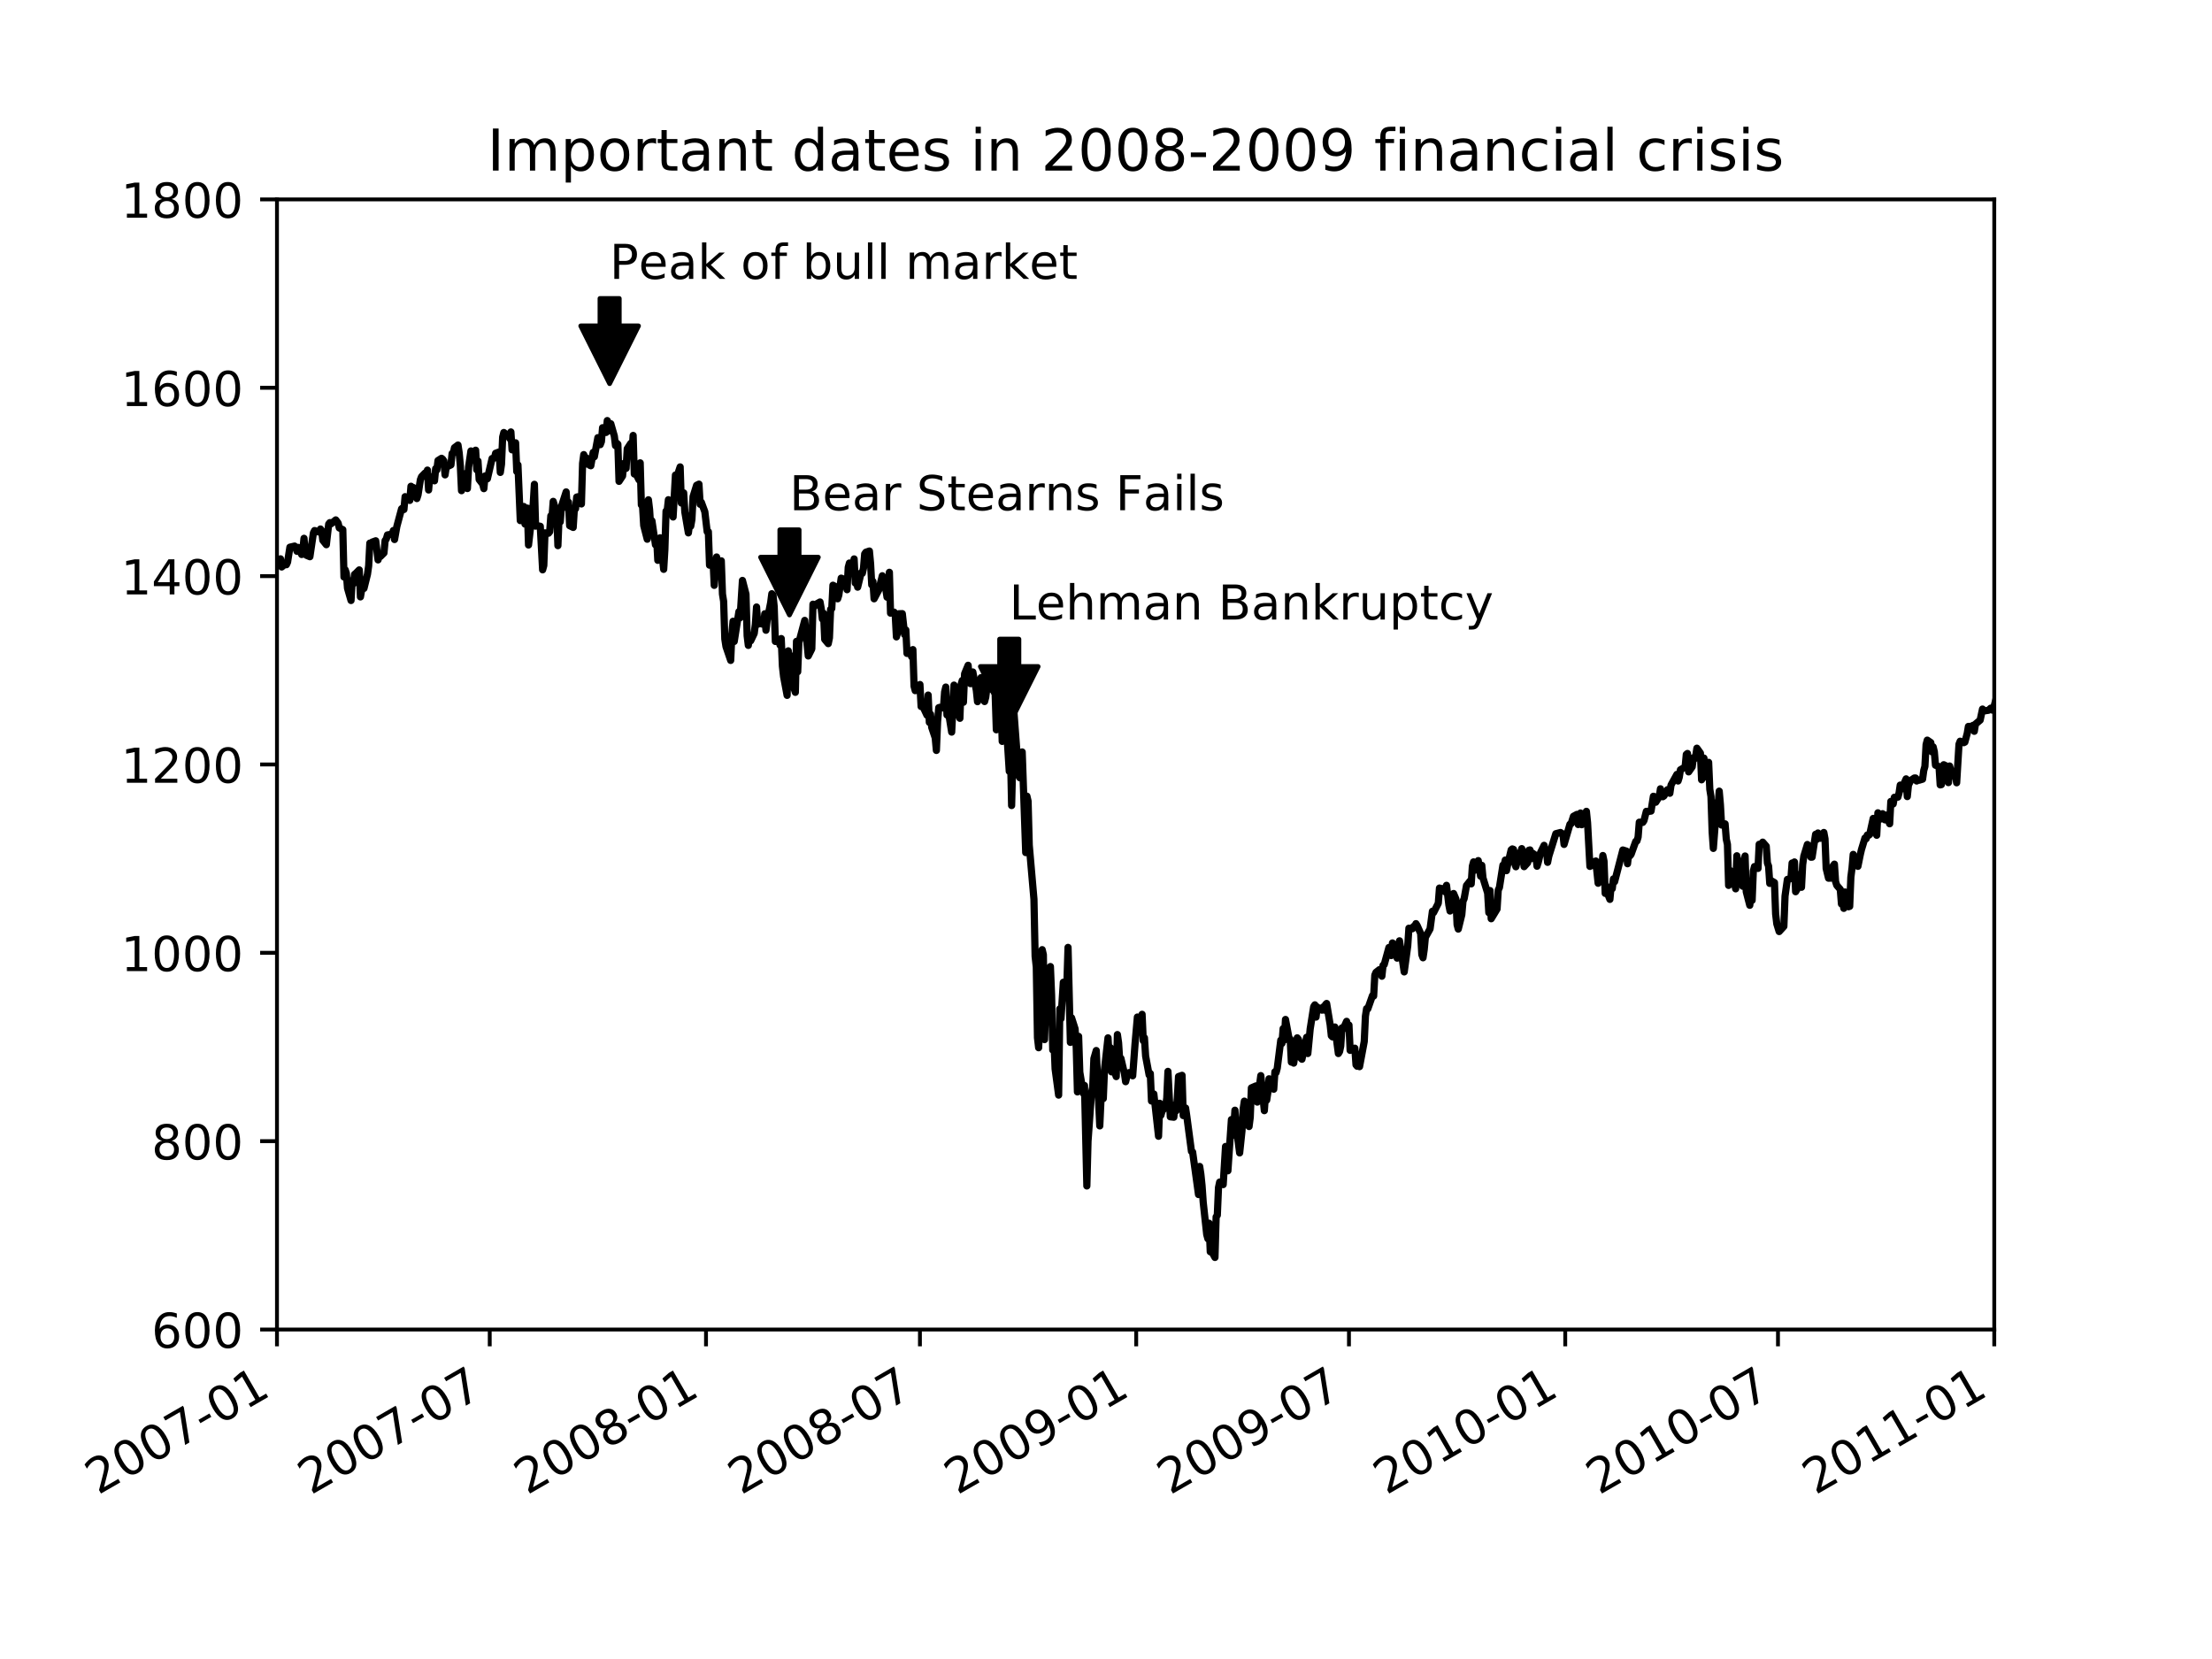 <?xml version="1.0" encoding="utf-8" standalone="no"?>
<!DOCTYPE svg PUBLIC "-//W3C//DTD SVG 1.1//EN"
  "http://www.w3.org/Graphics/SVG/1.1/DTD/svg11.dtd">
<!-- Created with matplotlib (http://matplotlib.org/) -->
<svg height="345pt" version="1.1" viewBox="0 0 460 345" width="460pt" xmlns="http://www.w3.org/2000/svg" xmlns:xlink="http://www.w3.org/1999/xlink">
 <defs>
  <style type="text/css">
*{stroke-linecap:butt;stroke-linejoin:round;}
  </style>
 </defs>
 <g id="figure_1">
  <g id="patch_1">
   <path d="M 0 345.6 
L 460.8 345.6 
L 460.8 0 
L 0 0 
z
" style="fill:#ffffff;"/>
  </g>
  <g id="axes_1">
   <g id="patch_2">
    <path d="M 57.6 276.48 
L 414.72 276.48 
L 414.72 41.472 
L 57.6 41.472 
z
" style="fill:#ffffff;"/>
   </g>
   <g id="matplotlib.axis_1">
    <g id="xtick_1">
     <g id="line2d_1">
      <defs>
       <path d="M 0 0 
L 0 3.5 
" id="md484eaa730" style="stroke:#000000;stroke-width:0.8;"/>
      </defs>
      <g>
       <use style="stroke:#000000;stroke-width:0.8;" x="57.6" xlink:href="#md484eaa730" y="276.48"/>
      </g>
     </g>
     <g id="text_1">
      <!-- 2007-01 -->
      <defs>
       <path d="M 19.188 8.297 
L 53.609 8.297 
L 53.609 0 
L 7.328 0 
L 7.328 8.297 
Q 12.938 14.109 22.625 23.891 
Q 32.328 33.688 34.812 36.531 
Q 39.547 41.844 41.422 45.531 
Q 43.312 49.219 43.312 52.781 
Q 43.312 58.594 39.234 62.25 
Q 35.156 65.922 28.609 65.922 
Q 23.969 65.922 18.812 64.312 
Q 13.672 62.703 7.812 59.422 
L 7.812 69.391 
Q 13.766 71.781 18.938 73 
Q 24.125 74.219 28.422 74.219 
Q 39.75 74.219 46.484 68.547 
Q 53.219 62.891 53.219 53.422 
Q 53.219 48.922 51.531 44.891 
Q 49.859 40.875 45.406 35.406 
Q 44.188 33.984 37.641 27.219 
Q 31.109 20.453 19.188 8.297 
z
" id="DejaVuSans-32"/>
       <path d="M 31.781 66.406 
Q 24.172 66.406 20.328 58.906 
Q 16.5 51.422 16.5 36.375 
Q 16.5 21.391 20.328 13.891 
Q 24.172 6.391 31.781 6.391 
Q 39.453 6.391 43.281 13.891 
Q 47.125 21.391 47.125 36.375 
Q 47.125 51.422 43.281 58.906 
Q 39.453 66.406 31.781 66.406 
z
M 31.781 74.219 
Q 44.047 74.219 50.516 64.516 
Q 56.984 54.828 56.984 36.375 
Q 56.984 17.969 50.516 8.266 
Q 44.047 -1.422 31.781 -1.422 
Q 19.531 -1.422 13.062 8.266 
Q 6.594 17.969 6.594 36.375 
Q 6.594 54.828 13.062 64.516 
Q 19.531 74.219 31.781 74.219 
z
" id="DejaVuSans-30"/>
       <path d="M 8.203 72.906 
L 55.078 72.906 
L 55.078 68.703 
L 28.609 0 
L 18.312 0 
L 43.219 64.594 
L 8.203 64.594 
z
" id="DejaVuSans-37"/>
       <path d="M 4.891 31.391 
L 31.203 31.391 
L 31.203 23.391 
L 4.891 23.391 
z
" id="DejaVuSans-2d"/>
       <path d="M 12.406 8.297 
L 28.516 8.297 
L 28.516 63.922 
L 10.984 60.406 
L 10.984 69.391 
L 28.422 72.906 
L 38.281 72.906 
L 38.281 8.297 
L 54.391 8.297 
L 54.391 0 
L 12.406 0 
z
" id="DejaVuSans-31"/>
      </defs>
      <g transform="translate(20.375 310.952)rotate(-30)scale(0.1 -0.1)">
       <use xlink:href="#DejaVuSans-32"/>
       <use x="63.623" xlink:href="#DejaVuSans-30"/>
       <use x="127.246" xlink:href="#DejaVuSans-30"/>
       <use x="190.869" xlink:href="#DejaVuSans-37"/>
       <use x="254.492" xlink:href="#DejaVuSans-2d"/>
       <use x="290.576" xlink:href="#DejaVuSans-30"/>
       <use x="354.199" xlink:href="#DejaVuSans-31"/>
      </g>
     </g>
    </g>
    <g id="xtick_2">
     <g id="line2d_2">
      <g>
       <use style="stroke:#000000;stroke-width:0.8;" x="101.843" xlink:href="#md484eaa730" y="276.48"/>
      </g>
     </g>
     <g id="text_2">
      <!-- 2007-07 -->
      <g transform="translate(64.618 310.952)rotate(-30)scale(0.1 -0.1)">
       <use xlink:href="#DejaVuSans-32"/>
       <use x="63.623" xlink:href="#DejaVuSans-30"/>
       <use x="127.246" xlink:href="#DejaVuSans-30"/>
       <use x="190.869" xlink:href="#DejaVuSans-37"/>
       <use x="254.492" xlink:href="#DejaVuSans-2d"/>
       <use x="290.576" xlink:href="#DejaVuSans-30"/>
       <use x="354.199" xlink:href="#DejaVuSans-37"/>
      </g>
     </g>
    </g>
    <g id="xtick_3">
     <g id="line2d_3">
      <g>
       <use style="stroke:#000000;stroke-width:0.8;" x="146.819" xlink:href="#md484eaa730" y="276.48"/>
      </g>
     </g>
     <g id="text_3">
      <!-- 2008-01 -->
      <defs>
       <path d="M 31.781 34.625 
Q 24.75 34.625 20.719 30.859 
Q 16.703 27.094 16.703 20.516 
Q 16.703 13.922 20.719 10.156 
Q 24.75 6.391 31.781 6.391 
Q 38.812 6.391 42.859 10.172 
Q 46.922 13.969 46.922 20.516 
Q 46.922 27.094 42.891 30.859 
Q 38.875 34.625 31.781 34.625 
z
M 21.922 38.812 
Q 15.578 40.375 12.031 44.719 
Q 8.5 49.078 8.5 55.328 
Q 8.5 64.062 14.719 69.141 
Q 20.953 74.219 31.781 74.219 
Q 42.672 74.219 48.875 69.141 
Q 55.078 64.062 55.078 55.328 
Q 55.078 49.078 51.531 44.719 
Q 48 40.375 41.703 38.812 
Q 48.828 37.156 52.797 32.312 
Q 56.781 27.484 56.781 20.516 
Q 56.781 9.906 50.312 4.234 
Q 43.844 -1.422 31.781 -1.422 
Q 19.734 -1.422 13.25 4.234 
Q 6.781 9.906 6.781 20.516 
Q 6.781 27.484 10.781 32.312 
Q 14.797 37.156 21.922 38.812 
z
M 18.312 54.391 
Q 18.312 48.734 21.844 45.562 
Q 25.391 42.391 31.781 42.391 
Q 38.141 42.391 41.719 45.562 
Q 45.312 48.734 45.312 54.391 
Q 45.312 60.062 41.719 63.234 
Q 38.141 66.406 31.781 66.406 
Q 25.391 66.406 21.844 63.234 
Q 18.312 60.062 18.312 54.391 
z
" id="DejaVuSans-38"/>
      </defs>
      <g transform="translate(109.594 310.952)rotate(-30)scale(0.1 -0.1)">
       <use xlink:href="#DejaVuSans-32"/>
       <use x="63.623" xlink:href="#DejaVuSans-30"/>
       <use x="127.246" xlink:href="#DejaVuSans-30"/>
       <use x="190.869" xlink:href="#DejaVuSans-38"/>
       <use x="254.492" xlink:href="#DejaVuSans-2d"/>
       <use x="290.576" xlink:href="#DejaVuSans-30"/>
       <use x="354.199" xlink:href="#DejaVuSans-31"/>
      </g>
     </g>
    </g>
    <g id="xtick_4">
     <g id="line2d_4">
      <g>
       <use style="stroke:#000000;stroke-width:0.8;" x="191.306" xlink:href="#md484eaa730" y="276.48"/>
      </g>
     </g>
     <g id="text_4">
      <!-- 2008-07 -->
      <g transform="translate(154.081 310.952)rotate(-30)scale(0.1 -0.1)">
       <use xlink:href="#DejaVuSans-32"/>
       <use x="63.623" xlink:href="#DejaVuSans-30"/>
       <use x="127.246" xlink:href="#DejaVuSans-30"/>
       <use x="190.869" xlink:href="#DejaVuSans-38"/>
       <use x="254.492" xlink:href="#DejaVuSans-2d"/>
       <use x="290.576" xlink:href="#DejaVuSans-30"/>
       <use x="354.199" xlink:href="#DejaVuSans-37"/>
      </g>
     </g>
    </g>
    <g id="xtick_5">
     <g id="line2d_5">
      <g>
       <use style="stroke:#000000;stroke-width:0.8;" x="236.282" xlink:href="#md484eaa730" y="276.48"/>
      </g>
     </g>
     <g id="text_5">
      <!-- 2009-01 -->
      <defs>
       <path d="M 10.984 1.516 
L 10.984 10.5 
Q 14.703 8.734 18.5 7.812 
Q 22.312 6.891 25.984 6.891 
Q 35.75 6.891 40.891 13.453 
Q 46.047 20.016 46.781 33.406 
Q 43.953 29.203 39.594 26.953 
Q 35.25 24.703 29.984 24.703 
Q 19.047 24.703 12.672 31.312 
Q 6.297 37.938 6.297 49.422 
Q 6.297 60.641 12.938 67.422 
Q 19.578 74.219 30.609 74.219 
Q 43.266 74.219 49.922 64.516 
Q 56.594 54.828 56.594 36.375 
Q 56.594 19.141 48.406 8.859 
Q 40.234 -1.422 26.422 -1.422 
Q 22.703 -1.422 18.891 -0.688 
Q 15.094 0.047 10.984 1.516 
z
M 30.609 32.422 
Q 37.25 32.422 41.125 36.953 
Q 45.016 41.5 45.016 49.422 
Q 45.016 57.281 41.125 61.844 
Q 37.25 66.406 30.609 66.406 
Q 23.969 66.406 20.094 61.844 
Q 16.219 57.281 16.219 49.422 
Q 16.219 41.5 20.094 36.953 
Q 23.969 32.422 30.609 32.422 
z
" id="DejaVuSans-39"/>
      </defs>
      <g transform="translate(199.057 310.952)rotate(-30)scale(0.1 -0.1)">
       <use xlink:href="#DejaVuSans-32"/>
       <use x="63.623" xlink:href="#DejaVuSans-30"/>
       <use x="127.246" xlink:href="#DejaVuSans-30"/>
       <use x="190.869" xlink:href="#DejaVuSans-39"/>
       <use x="254.492" xlink:href="#DejaVuSans-2d"/>
       <use x="290.576" xlink:href="#DejaVuSans-30"/>
       <use x="354.199" xlink:href="#DejaVuSans-31"/>
      </g>
     </g>
    </g>
    <g id="xtick_6">
     <g id="line2d_6">
      <g>
       <use style="stroke:#000000;stroke-width:0.8;" x="280.525" xlink:href="#md484eaa730" y="276.48"/>
      </g>
     </g>
     <g id="text_6">
      <!-- 2009-07 -->
      <g transform="translate(243.3 310.952)rotate(-30)scale(0.1 -0.1)">
       <use xlink:href="#DejaVuSans-32"/>
       <use x="63.623" xlink:href="#DejaVuSans-30"/>
       <use x="127.246" xlink:href="#DejaVuSans-30"/>
       <use x="190.869" xlink:href="#DejaVuSans-39"/>
       <use x="254.492" xlink:href="#DejaVuSans-2d"/>
       <use x="290.576" xlink:href="#DejaVuSans-30"/>
       <use x="354.199" xlink:href="#DejaVuSans-37"/>
      </g>
     </g>
    </g>
    <g id="xtick_7">
     <g id="line2d_7">
      <g>
       <use style="stroke:#000000;stroke-width:0.8;" x="325.501" xlink:href="#md484eaa730" y="276.48"/>
      </g>
     </g>
     <g id="text_7">
      <!-- 2010-01 -->
      <g transform="translate(288.276 310.952)rotate(-30)scale(0.1 -0.1)">
       <use xlink:href="#DejaVuSans-32"/>
       <use x="63.623" xlink:href="#DejaVuSans-30"/>
       <use x="127.246" xlink:href="#DejaVuSans-31"/>
       <use x="190.869" xlink:href="#DejaVuSans-30"/>
       <use x="254.492" xlink:href="#DejaVuSans-2d"/>
       <use x="290.576" xlink:href="#DejaVuSans-30"/>
       <use x="354.199" xlink:href="#DejaVuSans-31"/>
      </g>
     </g>
    </g>
    <g id="xtick_8">
     <g id="line2d_8">
      <g>
       <use style="stroke:#000000;stroke-width:0.8;" x="369.744" xlink:href="#md484eaa730" y="276.48"/>
      </g>
     </g>
     <g id="text_8">
      <!-- 2010-07 -->
      <g transform="translate(332.519 310.952)rotate(-30)scale(0.1 -0.1)">
       <use xlink:href="#DejaVuSans-32"/>
       <use x="63.623" xlink:href="#DejaVuSans-30"/>
       <use x="127.246" xlink:href="#DejaVuSans-31"/>
       <use x="190.869" xlink:href="#DejaVuSans-30"/>
       <use x="254.492" xlink:href="#DejaVuSans-2d"/>
       <use x="290.576" xlink:href="#DejaVuSans-30"/>
       <use x="354.199" xlink:href="#DejaVuSans-37"/>
      </g>
     </g>
    </g>
    <g id="xtick_9">
     <g id="line2d_9">
      <g>
       <use style="stroke:#000000;stroke-width:0.8;" x="414.72" xlink:href="#md484eaa730" y="276.48"/>
      </g>
     </g>
     <g id="text_9">
      <!-- 2011-01 -->
      <g transform="translate(377.495 310.952)rotate(-30)scale(0.1 -0.1)">
       <use xlink:href="#DejaVuSans-32"/>
       <use x="63.623" xlink:href="#DejaVuSans-30"/>
       <use x="127.246" xlink:href="#DejaVuSans-31"/>
       <use x="190.869" xlink:href="#DejaVuSans-31"/>
       <use x="254.492" xlink:href="#DejaVuSans-2d"/>
       <use x="290.576" xlink:href="#DejaVuSans-30"/>
       <use x="354.199" xlink:href="#DejaVuSans-31"/>
      </g>
     </g>
    </g>
   </g>
   <g id="matplotlib.axis_2">
    <g id="ytick_1">
     <g id="line2d_10">
      <defs>
       <path d="M 0 0 
L -3.5 0 
" id="me79bc356f0" style="stroke:#000000;stroke-width:0.8;"/>
      </defs>
      <g>
       <use style="stroke:#000000;stroke-width:0.8;" x="57.6" xlink:href="#me79bc356f0" y="276.48"/>
      </g>
     </g>
     <g id="text_10">
      <!-- 600 -->
      <defs>
       <path d="M 33.016 40.375 
Q 26.375 40.375 22.484 35.828 
Q 18.609 31.297 18.609 23.391 
Q 18.609 15.531 22.484 10.953 
Q 26.375 6.391 33.016 6.391 
Q 39.656 6.391 43.531 10.953 
Q 47.406 15.531 47.406 23.391 
Q 47.406 31.297 43.531 35.828 
Q 39.656 40.375 33.016 40.375 
z
M 52.594 71.297 
L 52.594 62.312 
Q 48.875 64.062 45.094 64.984 
Q 41.312 65.922 37.594 65.922 
Q 27.828 65.922 22.672 59.328 
Q 17.531 52.734 16.797 39.406 
Q 19.672 43.656 24.016 45.922 
Q 28.375 48.188 33.594 48.188 
Q 44.578 48.188 50.953 41.516 
Q 57.328 34.859 57.328 23.391 
Q 57.328 12.156 50.688 5.359 
Q 44.047 -1.422 33.016 -1.422 
Q 20.359 -1.422 13.672 8.266 
Q 6.984 17.969 6.984 36.375 
Q 6.984 53.656 15.188 63.938 
Q 23.391 74.219 37.203 74.219 
Q 40.922 74.219 44.703 73.484 
Q 48.484 72.75 52.594 71.297 
z
" id="DejaVuSans-36"/>
      </defs>
      <g transform="translate(31.512 280.279)scale(0.1 -0.1)">
       <use xlink:href="#DejaVuSans-36"/>
       <use x="63.623" xlink:href="#DejaVuSans-30"/>
       <use x="127.246" xlink:href="#DejaVuSans-30"/>
      </g>
     </g>
    </g>
    <g id="ytick_2">
     <g id="line2d_11">
      <g>
       <use style="stroke:#000000;stroke-width:0.8;" x="57.6" xlink:href="#me79bc356f0" y="237.312"/>
      </g>
     </g>
     <g id="text_11">
      <!-- 800 -->
      <g transform="translate(31.512 241.111)scale(0.1 -0.1)">
       <use xlink:href="#DejaVuSans-38"/>
       <use x="63.623" xlink:href="#DejaVuSans-30"/>
       <use x="127.246" xlink:href="#DejaVuSans-30"/>
      </g>
     </g>
    </g>
    <g id="ytick_3">
     <g id="line2d_12">
      <g>
       <use style="stroke:#000000;stroke-width:0.8;" x="57.6" xlink:href="#me79bc356f0" y="198.144"/>
      </g>
     </g>
     <g id="text_12">
      <!-- 1000 -->
      <g transform="translate(25.15 201.943)scale(0.1 -0.1)">
       <use xlink:href="#DejaVuSans-31"/>
       <use x="63.623" xlink:href="#DejaVuSans-30"/>
       <use x="127.246" xlink:href="#DejaVuSans-30"/>
       <use x="190.869" xlink:href="#DejaVuSans-30"/>
      </g>
     </g>
    </g>
    <g id="ytick_4">
     <g id="line2d_13">
      <g>
       <use style="stroke:#000000;stroke-width:0.8;" x="57.6" xlink:href="#me79bc356f0" y="158.976"/>
      </g>
     </g>
     <g id="text_13">
      <!-- 1200 -->
      <g transform="translate(25.15 162.775)scale(0.1 -0.1)">
       <use xlink:href="#DejaVuSans-31"/>
       <use x="63.623" xlink:href="#DejaVuSans-32"/>
       <use x="127.246" xlink:href="#DejaVuSans-30"/>
       <use x="190.869" xlink:href="#DejaVuSans-30"/>
      </g>
     </g>
    </g>
    <g id="ytick_5">
     <g id="line2d_14">
      <g>
       <use style="stroke:#000000;stroke-width:0.8;" x="57.6" xlink:href="#me79bc356f0" y="119.808"/>
      </g>
     </g>
     <g id="text_14">
      <!-- 1400 -->
      <defs>
       <path d="M 37.797 64.312 
L 12.891 25.391 
L 37.797 25.391 
z
M 35.203 72.906 
L 47.609 72.906 
L 47.609 25.391 
L 58.016 25.391 
L 58.016 17.188 
L 47.609 17.188 
L 47.609 0 
L 37.797 0 
L 37.797 17.188 
L 4.891 17.188 
L 4.891 26.703 
z
" id="DejaVuSans-34"/>
      </defs>
      <g transform="translate(25.15 123.607)scale(0.1 -0.1)">
       <use xlink:href="#DejaVuSans-31"/>
       <use x="63.623" xlink:href="#DejaVuSans-34"/>
       <use x="127.246" xlink:href="#DejaVuSans-30"/>
       <use x="190.869" xlink:href="#DejaVuSans-30"/>
      </g>
     </g>
    </g>
    <g id="ytick_6">
     <g id="line2d_15">
      <g>
       <use style="stroke:#000000;stroke-width:0.8;" x="57.6" xlink:href="#me79bc356f0" y="80.64"/>
      </g>
     </g>
     <g id="text_15">
      <!-- 1600 -->
      <g transform="translate(25.15 84.439)scale(0.1 -0.1)">
       <use xlink:href="#DejaVuSans-31"/>
       <use x="63.623" xlink:href="#DejaVuSans-36"/>
       <use x="127.246" xlink:href="#DejaVuSans-30"/>
       <use x="190.869" xlink:href="#DejaVuSans-30"/>
      </g>
     </g>
    </g>
    <g id="ytick_7">
     <g id="line2d_16">
      <g>
       <use style="stroke:#000000;stroke-width:0.8;" x="57.6" xlink:href="#me79bc356f0" y="41.472"/>
      </g>
     </g>
     <g id="text_16">
      <!-- 1800 -->
      <g transform="translate(25.15 45.271)scale(0.1 -0.1)">
       <use xlink:href="#DejaVuSans-31"/>
       <use x="63.623" xlink:href="#DejaVuSans-38"/>
       <use x="127.246" xlink:href="#DejaVuSans-30"/>
       <use x="190.869" xlink:href="#DejaVuSans-30"/>
      </g>
     </g>
    </g>
   </g>
   <g id="line2d_17">
    <path clip-path="url(#pa6f56b4ab2)" d="M 56.867 116.224 
L 58.089 116.557 
L 58.333 116.216 
L 58.578 117.906 
L 59.311 117.293 
L 59.555 117.436 
L 59.8 116.9 
L 60.289 113.79 
L 61.267 113.561 
L 61.511 113.811 
L 61.755 114.644 
L 62 113.835 
L 62.733 115.313 
L 62.978 114.326 
L 63.222 111.949 
L 63.466 115.127 
L 63.711 115.464 
L 64.444 115.77 
L 65.177 110.811 
L 65.422 110.331 
L 66.155 110.605 
L 66.4 110.408 
L 66.644 110.012 
L 66.889 110.347 
L 67.133 112.354 
L 67.866 113.273 
L 68.355 108.978 
L 68.6 108.682 
L 68.844 108.931 
L 69.822 108.12 
L 70.311 108.767 
L 70.555 109.783 
L 71.288 110.139 
L 71.533 119.996 
L 71.777 118.472 
L 72.022 119.187 
L 72.266 122.321 
L 72.999 124.876 
L 73.244 120.707 
L 73.488 121.381 
L 73.733 119.438 
L 73.977 119.252 
L 74.71 118.515 
L 74.955 124.126 
L 75.444 121.32 
L 75.688 122.364 
L 76.422 119.405 
L 76.666 117.666 
L 76.91 112.946 
L 77.155 113.044 
L 77.399 112.736 
L 78.133 112.464 
L 78.621 116.434 
L 78.866 115.396 
L 79.11 115.723 
L 79.844 115 
L 80.088 112.411 
L 80.332 112.098 
L 80.577 111.238 
L 81.555 111.072 
L 81.799 110.331 
L 82.044 112.196 
L 82.532 109.458 
L 83.51 105.809 
L 83.755 105.61 
L 83.999 105.956 
L 84.243 103.289 
L 85.221 104.061 
L 85.466 101.121 
L 85.71 101.35 
L 85.954 101.385 
L 86.688 103.677 
L 86.932 102.907 
L 87.421 99.756 
L 87.666 99.123 
L 88.399 98.367 
L 88.643 98.712 
L 88.888 97.76 
L 89.132 101.895 
L 89.377 99.078 
L 90.11 99.607 
L 90.354 99.991 
L 90.599 97.455 
L 90.843 97.727 
L 91.088 95.769 
L 91.821 95.308 
L 92.065 95.5 
L 92.31 95.861 
L 92.554 98.753 
L 92.799 97.143 
L 93.776 96.677 
L 94.021 94.304 
L 94.265 94.227 
L 94.51 93.107 
L 95.243 92.551 
L 95.487 94.163 
L 95.732 96.82 
L 95.976 102.041 
L 96.221 98.722 
L 96.954 98.438 
L 97.199 101.595 
L 97.443 97.155 
L 97.932 93.779 
L 98.665 94.143 
L 98.91 93.624 
L 99.154 97.709 
L 99.398 95.878 
L 99.643 99.723 
L 100.376 100.667 
L 100.621 101.616 
L 100.865 98.982 
L 101.109 99.106 
L 101.354 99.568 
L 102.332 95.353 
L 102.821 95.25 
L 103.065 94.263 
L 103.798 93.986 
L 104.043 98.242 
L 104.287 96.55 
L 104.532 90.882 
L 104.776 89.942 
L 105.509 90.526 
L 105.754 90.555 
L 105.998 91.182 
L 106.243 89.829 
L 106.487 93.546 
L 107.22 92.083 
L 107.465 98.062 
L 107.709 96.681 
L 108.198 108.263 
L 108.931 105.333 
L 109.176 108.984 
L 109.665 105.668 
L 109.909 113.334 
L 110.887 104.785 
L 111.131 100.716 
L 111.376 109.411 
L 111.62 109.303 
L 112.354 109.444 
L 112.842 118.496 
L 113.087 117.601 
L 113.331 110.811 
L 114.065 110.887 
L 114.309 110.58 
L 114.553 107.261 
L 114.798 107.568 
L 115.042 104.264 
L 115.776 106.728 
L 116.02 113.471 
L 116.264 107.321 
L 116.509 108.52 
L 116.753 105.318 
L 117.731 102.296 
L 117.976 105.651 
L 118.22 104.425 
L 118.464 109.321 
L 119.198 109.683 
L 119.442 105.807 
L 119.687 105.794 
L 119.931 103.367 
L 120.175 103.308 
L 120.909 104.797 
L 121.153 96.35 
L 121.398 94.539 
L 121.642 96.552 
L 121.886 95.181 
L 122.62 96.752 
L 122.864 96.854 
L 123.353 94.079 
L 123.598 94.985 
L 124.331 91.012 
L 124.575 91.092 
L 124.82 92.471 
L 125.064 91.834 
L 125.309 88.946 
L 126.042 89.927 
L 126.286 87.465 
L 126.531 87.99 
L 126.775 89.568 
L 127.02 88.121 
L 127.753 90.685 
L 127.997 92.678 
L 128.242 92.148 
L 128.486 92.375 
L 128.731 100.101 
L 129.464 98.984 
L 129.708 96.387 
L 129.953 97.114 
L 130.197 97.404 
L 130.442 93.315 
L 131.175 92.198 
L 131.419 94.149 
L 131.664 90.553 
L 131.908 98.571 
L 132.153 98.334 
L 132.886 99.799 
L 133.131 96.254 
L 133.375 104.999 
L 133.619 105.165 
L 133.864 109.291 
L 134.597 112.135 
L 134.842 103.935 
L 135.086 105.986 
L 135.33 109.791 
L 135.575 108.304 
L 136.308 113.292 
L 136.553 112.033 
L 136.797 116.524 
L 137.286 111.837 
L 138.019 118.394 
L 138.264 114.279 
L 138.508 106.291 
L 138.753 106.154 
L 138.997 103.918 
L 139.73 105.625 
L 139.975 107.511 
L 140.464 98.787 
L 140.708 99.311 
L 141.441 97.098 
L 141.686 104.601 
L 141.93 102.85 
L 142.175 102.494 
L 142.419 106.501 
L 143.152 110.819 
L 143.397 109.041 
L 143.641 109.428 
L 143.886 108.034 
L 144.13 103.267 
L 144.863 100.919 
L 145.352 100.682 
L 145.597 104.871 
L 145.841 104.437 
L 146.574 106.42 
L 147.063 110.572 
L 147.308 110.572 
L 147.552 117.53 
L 148.286 116.639 
L 148.53 121.729 
L 149.019 115.827 
L 149.263 119.608 
L 149.997 116.626 
L 150.241 123.539 
L 150.485 125.057 
L 150.73 132.88 
L 150.974 134.459 
L 151.952 137.336 
L 152.196 131.833 
L 152.441 129.195 
L 152.685 133.397 
L 153.663 127.191 
L 153.908 128.462 
L 154.396 120.705 
L 155.13 123.564 
L 155.374 132.216 
L 155.619 134.212 
L 155.863 132.164 
L 156.107 133.264 
L 156.841 131.729 
L 157.085 129.823 
L 157.33 126.23 
L 157.574 129.823 
L 157.818 129.602 
L 158.796 129.839 
L 159.041 127.636 
L 159.285 131.063 
L 159.53 128.991 
L 160.263 125.331 
L 160.507 123.472 
L 160.752 123.721 
L 160.996 126.138 
L 161.241 133.393 
L 161.974 133.254 
L 162.218 134.153 
L 162.463 132.792 
L 162.707 138.542 
L 162.952 140.69 
L 163.685 144.607 
L 163.929 135.348 
L 164.174 137.674 
L 164.418 136.36 
L 164.663 141.715 
L 165.396 143.975 
L 165.64 133.372 
L 165.885 139.701 
L 166.129 133.613 
L 167.351 129.014 
L 168.085 136.411 
L 168.818 134.946 
L 169.063 125.648 
L 169.307 126.167 
L 169.796 125.605 
L 170.529 125.186 
L 170.774 126.557 
L 171.018 128.721 
L 171.262 127.534 
L 171.507 132.963 
L 172.24 133.846 
L 172.485 132.649 
L 172.729 126.719 
L 172.973 126.553 
L 173.218 121.702 
L 173.951 122.125 
L 174.196 124.52 
L 174.44 123.739 
L 174.929 120.231 
L 175.662 120.519 
L 176.151 122.63 
L 176.396 117.979 
L 176.64 117.086 
L 177.373 118.341 
L 177.618 116.232 
L 177.862 121.263 
L 178.107 120.262 
L 178.351 122.103 
L 179.084 119.107 
L 179.329 119.213 
L 179.573 118.112 
L 179.818 115.192 
L 180.062 114.843 
L 180.795 114.593 
L 181.04 117.184 
L 181.284 121.627 
L 181.529 120.914 
L 181.773 124.522 
L 182.751 122.677 
L 183.484 119.734 
L 184.217 122.614 
L 184.462 124.185 
L 184.706 124.273 
L 184.951 119.015 
L 185.195 127.508 
L 185.929 127.297 
L 186.173 127.947 
L 186.417 132.442 
L 186.662 131.584 
L 186.906 127.636 
L 187.64 127.614 
L 188.128 131.987 
L 188.373 131.004 
L 188.617 135.881 
L 189.351 135.867 
L 189.595 136.593 
L 189.84 135.089 
L 190.084 142.692 
L 190.328 143.626 
L 191.062 143.309 
L 191.306 142.347 
L 191.551 146.928 
L 191.795 146.658 
L 192.773 148.732 
L 193.017 144.543 
L 193.262 150.224 
L 193.506 148.52 
L 193.75 151.242 
L 194.484 153.434 
L 194.728 156.056 
L 194.973 150.093 
L 195.217 147.163 
L 195.462 147.092 
L 196.195 147.226 
L 196.439 143.896 
L 196.684 142.88 
L 196.928 148.687 
L 197.173 147.664 
L 197.906 152.245 
L 198.395 142.475 
L 198.639 145.78 
L 198.884 147.165 
L 199.617 149.378 
L 199.861 142.353 
L 200.106 141.509 
L 200.35 146.037 
L 200.595 140.113 
L 201.328 138.35 
L 201.572 141.431 
L 201.817 142.167 
L 202.306 139.745 
L 203.039 143.583 
L 203.283 145.915 
L 203.528 144.378 
L 203.772 143.755 
L 204.017 140.92 
L 204.75 145.886 
L 204.994 144.971 
L 205.239 142.984 
L 205.483 139.259 
L 205.728 142.755 
L 206.706 143.783 
L 206.95 144.292 
L 207.194 151.763 
L 207.439 150.69 
L 208.172 145.7 
L 208.417 154.176 
L 208.661 152.701 
L 208.905 149.37 
L 209.15 148.851 
L 209.883 160.406 
L 210.128 156.313 
L 210.372 167.517 
L 210.861 148.189 
L 211.839 161.283 
L 212.083 161.743 
L 212.328 157.178 
L 212.572 156.377 
L 213.305 177.303 
L 213.55 165.564 
L 213.794 166.602 
L 214.039 175.763 
L 215.016 187.003 
L 215.261 198.882 
L 215.505 201.093 
L 215.75 215.785 
L 215.994 217.881 
L 216.727 197.488 
L 216.972 198.534 
L 217.216 216.193 
L 217.461 208.635 
L 217.705 209.787 
L 218.438 201.003 
L 218.683 206.947 
L 218.927 218.359 
L 219.172 216.14 
L 219.416 222.277 
L 220.149 227.732 
L 220.394 209.795 
L 220.638 211.835 
L 221.127 204.264 
L 221.861 204.744 
L 222.105 197.018 
L 222.594 216.772 
L 222.838 211.659 
L 223.572 213.966 
L 223.816 217.934 
L 224.06 227.07 
L 224.305 215.517 
L 224.549 222.959 
L 225.283 227.373 
L 225.527 225.734 
L 226.016 246.626 
L 226.26 237.306 
L 226.994 227.166 
L 227.238 226.073 
L 227.483 220.141 
L 227.971 218.464 
L 228.705 234.137 
L 229.194 223.458 
L 229.438 228.456 
L 229.682 222.414 
L 230.416 215.828 
L 230.66 219.947 
L 230.905 217.877 
L 231.149 222.9 
L 231.394 221.698 
L 232.127 223.883 
L 232.371 215.147 
L 232.616 216.862 
L 232.86 220.611 
L 233.105 220.102 
L 233.838 223.284 
L 234.082 224.943 
L 234.327 223.966 
L 234.816 223.055 
L 235.549 223.717 
L 236.038 217.092 
L 236.527 211.5 
L 237.26 212.352 
L 237.504 210.932 
L 237.749 216.426 
L 237.993 215.822 
L 238.238 219.618 
L 238.971 223.552 
L 239.215 223.253 
L 239.46 228.965 
L 239.704 228.746 
L 239.949 227.496 
L 240.926 236.29 
L 241.171 229.431 
L 241.415 231.926 
L 241.66 231.055 
L 242.393 230.15 
L 242.638 228.36 
L 242.882 222.802 
L 243.371 232.244 
L 244.104 232.33 
L 244.349 229.77 
L 244.593 231 
L 244.837 228.333 
L 245.082 223.877 
L 245.815 223.625 
L 246.06 231.993 
L 246.304 230.704 
L 246.549 230.42 
L 246.793 232.056 
L 247.771 239.433 
L 248.015 239.58 
L 249.237 248.41 
L 249.482 242.572 
L 249.726 244.186 
L 249.971 246.55 
L 250.215 250.024 
L 250.948 256.735 
L 251.193 257.615 
L 251.437 254.376 
L 251.682 260.313 
L 251.926 260.151 
L 252.659 261.492 
L 252.904 253.058 
L 253.148 252.713 
L 253.393 246.959 
L 253.637 245.821 
L 254.37 246.342 
L 254.859 238.418 
L 255.104 240.438 
L 255.348 243.473 
L 256.081 232.823 
L 256.326 236.113 
L 256.57 234.594 
L 256.815 230.877 
L 257.059 234.19 
L 257.793 239.754 
L 258.281 235.142 
L 258.526 230.579 
L 258.77 228.989 
L 259.504 230.364 
L 259.748 234.267 
L 259.992 232.385 
L 260.237 226.235 
L 261.215 225.81 
L 261.459 229.185 
L 262.192 223.682 
L 262.926 230.969 
L 263.17 227.504 
L 263.415 228.783 
L 263.659 227.144 
L 263.903 224.342 
L 264.881 226.509 
L 265.126 222.89 
L 265.37 223.053 
L 265.614 222.13 
L 266.348 216.31 
L 266.592 216.984 
L 266.837 213.903 
L 267.081 216.281 
L 267.326 212.004 
L 268.059 215.918 
L 268.303 216.093 
L 268.548 220.877 
L 268.792 219.085 
L 269.037 221.081 
L 269.77 215.826 
L 270.014 216.136 
L 270.259 217.048 
L 270.503 220.013 
L 270.748 220.274 
L 271.725 215.705 
L 271.97 219.087 
L 272.459 213.98 
L 273.192 209.332 
L 273.436 208.966 
L 273.681 211.508 
L 273.925 209.413 
L 274.17 209.877 
L 274.903 210.063 
L 275.147 209.419 
L 275.392 210.061 
L 275.636 208.937 
L 275.881 208.678 
L 276.614 213.083 
L 276.858 215.384 
L 277.103 215.631 
L 277.347 214.13 
L 277.592 213.57 
L 278.325 219.091 
L 278.57 218.688 
L 278.814 217.544 
L 279.058 213.76 
L 279.303 214.027 
L 280.036 212.395 
L 280.281 213.944 
L 280.525 213.159 
L 280.769 218.429 
L 281.747 217.979 
L 281.992 221.443 
L 282.236 221.731 
L 282.48 221.12 
L 282.725 221.815 
L 283.703 216.584 
L 283.947 211.328 
L 284.192 209.749 
L 284.436 209.82 
L 285.414 207.039 
L 285.658 207.139 
L 285.903 202.787 
L 286.147 202.206 
L 286.88 201.634 
L 287.125 202.135 
L 287.369 203.011 
L 287.614 200.739 
L 287.858 200.596 
L 288.836 197.038 
L 289.08 197.611 
L 289.325 198.716 
L 289.569 196.092 
L 290.302 196.754 
L 290.547 199.25 
L 291.036 195.651 
L 292.013 202.114 
L 292.747 196.701 
L 292.991 193.027 
L 293.725 193.136 
L 293.969 192.66 
L 294.213 192.637 
L 294.458 192.077 
L 294.702 192.478 
L 295.436 194.106 
L 295.68 198.528 
L 295.924 199.172 
L 296.169 197.509 
L 296.413 194.932 
L 297.391 193.172 
L 297.88 189.5 
L 298.124 189.776 
L 299.102 187.837 
L 299.347 184.678 
L 299.591 185.318 
L 299.835 184.768 
L 300.569 185.481 
L 300.813 184.11 
L 301.302 188.199 
L 301.546 189.453 
L 302.28 185.81 
L 302.769 186.965 
L 303.013 192.298 
L 303.257 193.207 
L 303.991 190.22 
L 304.235 187.428 
L 304.48 186.868 
L 304.969 184.143 
L 305.702 183.223 
L 305.946 183.81 
L 306.191 180.123 
L 306.435 179.234 
L 306.68 180.973 
L 307.413 178.969 
L 307.902 182.203 
L 308.146 179.949 
L 308.391 182.555 
L 309.368 185.726 
L 309.613 189.795 
L 309.857 185.197 
L 310.102 191.057 
L 311.324 189.037 
L 311.568 185.095 
L 311.813 184.572 
L 312.546 179.915 
L 312.79 179.929 
L 313.035 178.852 
L 313.279 181.059 
L 313.524 179.837 
L 314.257 176.739 
L 314.502 176.539 
L 314.746 176.641 
L 314.99 179.559 
L 315.235 180.248 
L 315.968 177.338 
L 316.213 177.454 
L 316.457 176.478 
L 316.946 180.227 
L 317.679 179.416 
L 317.924 176.825 
L 318.168 176.75 
L 318.412 178.576 
L 318.657 177.389 
L 319.39 177.924 
L 319.635 180.138 
L 319.879 179.353 
L 320.368 177.305 
L 321.101 175.797 
L 321.346 177.007 
L 321.59 176.762 
L 321.835 179.328 
L 322.079 178.076 
L 323.546 173.374 
L 324.523 173.12 
L 324.768 173.429 
L 325.012 173.386 
L 325.257 175.603 
L 326.479 171.408 
L 326.723 171.287 
L 327.212 169.751 
L 327.945 169.359 
L 328.19 171.467 
L 328.434 169.614 
L 328.679 169.07 
L 328.923 171.504 
L 329.901 168.723 
L 330.145 171.11 
L 330.634 180.174 
L 331.368 179.191 
L 331.612 180.093 
L 331.856 179.05 
L 332.345 183.677 
L 333.079 180.677 
L 333.323 177.91 
L 333.567 179.093 
L 333.812 185.785 
L 334.056 185.181 
L 334.79 187.032 
L 335.034 184.333 
L 335.279 184.801 
L 335.523 182.776 
L 335.767 183.356 
L 337.478 176.764 
L 338.212 176.991 
L 338.456 179.618 
L 338.701 177.534 
L 338.945 177.984 
L 339.189 177.681 
L 340.167 174.974 
L 340.412 174.88 
L 340.656 174.062 
L 340.901 170.981 
L 341.634 171.02 
L 341.878 170.638 
L 342.367 168.721 
L 342.612 168.77 
L 343.345 168.668 
L 343.834 165.593 
L 344.078 165.668 
L 344.323 166.829 
L 345.056 165.672 
L 345.3 164.035 
L 345.545 165.298 
L 345.789 165.687 
L 346.034 165.519 
L 346.767 164.221 
L 347.011 164.211 
L 347.256 164.963 
L 347.5 163.265 
L 348.722 161.044 
L 348.967 162.413 
L 349.211 161.632 
L 349.456 160.079 
L 350.434 159.505 
L 350.678 156.89 
L 350.922 156.691 
L 351.167 160.517 
L 351.9 159.462 
L 352.145 157.572 
L 352.389 157.813 
L 352.633 157.278 
L 352.878 155.592 
L 353.611 156.616 
L 353.856 162.166 
L 354.1 160.668 
L 354.344 157.648 
L 354.589 161.583 
L 355.322 158.533 
L 355.567 164.146 
L 355.811 165.66 
L 356.056 173.047 
L 356.3 176.429 
L 357.033 166.862 
L 357.278 167.634 
L 357.522 164.524 
L 357.767 167.311 
L 358.011 171.572 
L 358.744 171.326 
L 358.989 174.487 
L 359.233 175.613 
L 359.478 184.124 
L 359.722 180.971 
L 360.455 183.72 
L 360.7 183.646 
L 360.944 184.837 
L 361.189 177.961 
L 361.433 180.634 
L 362.411 184.296 
L 362.655 178.877 
L 362.9 178.006 
L 363.144 185.438 
L 363.877 188.26 
L 364.122 186.002 
L 364.366 187.238 
L 364.611 181.137 
L 364.855 180.205 
L 365.589 180.591 
L 365.833 175.577 
L 366.077 175.699 
L 366.566 175.131 
L 367.3 175.975 
L 367.544 179.478 
L 367.788 180.119 
L 368.033 183.713 
L 368.277 183.111 
L 369.011 183.54 
L 369.255 190.068 
L 369.499 192.13 
L 369.988 193.722 
L 370.966 192.649 
L 371.211 186.341 
L 371.699 182.876 
L 372.433 182.722 
L 372.677 179.473 
L 372.922 179.506 
L 373.166 179.249 
L 373.41 185.438 
L 374.144 184.19 
L 374.388 181.795 
L 374.633 184.515 
L 374.877 179.8 
L 375.121 178.039 
L 375.855 175.62 
L 376.099 175.85 
L 376.588 178.26 
L 376.833 178.247 
L 377.566 173.496 
L 377.81 174.553 
L 378.055 173.225 
L 378.299 173.505 
L 378.544 174.322 
L 379.277 173.118 
L 379.521 174.436 
L 379.766 180.622 
L 380.255 182.624 
L 380.988 182.598 
L 381.232 180.021 
L 381.477 179.704 
L 381.721 183.333 
L 381.966 184.104 
L 382.699 184.952 
L 382.943 187.986 
L 383.188 187.308 
L 383.432 188.896 
L 383.677 185.495 
L 384.41 188.564 
L 384.654 188.483 
L 384.899 182.42 
L 385.143 180.499 
L 385.388 177.677 
L 386.366 180.158 
L 386.854 177.741 
L 387.099 176.69 
L 387.832 174.271 
L 388.077 174.428 
L 388.321 173.65 
L 388.565 173.731 
L 388.81 173.548 
L 389.543 170.196 
L 389.788 170.769 
L 390.032 171.847 
L 390.276 173.697 
L 390.521 169.028 
L 391.254 170.303 
L 391.499 169.218 
L 391.988 170.491 
L 392.232 169.504 
L 392.965 171.308 
L 393.21 166.663 
L 393.454 166.815 
L 393.699 167.19 
L 393.943 165.801 
L 394.676 165.768 
L 394.921 164.896 
L 395.165 163.265 
L 395.41 164.105 
L 395.654 163.639 
L 396.387 161.97 
L 396.632 165.654 
L 396.876 163.251 
L 397.365 162.29 
L 398.098 161.792 
L 398.343 161.788 
L 398.587 162.413 
L 398.832 162.153 
L 399.076 162.254 
L 399.809 162.035 
L 400.054 160.235 
L 400.298 159.376 
L 400.543 154.852 
L 400.787 153.914 
L 401.52 154.423 
L 401.765 156.352 
L 402.009 155.312 
L 402.254 156.324 
L 402.498 159.131 
L 403.232 159.417 
L 403.476 163.218 
L 403.72 163.169 
L 403.965 159.624 
L 404.209 159.029 
L 404.943 159.399 
L 405.187 162.75 
L 405.431 159.299 
L 405.92 161.052 
L 406.654 161.373 
L 406.898 162.785 
L 407.387 154.76 
L 407.631 154.137 
L 408.365 154.448 
L 408.609 154.325 
L 409.098 152.513 
L 409.342 151.064 
L 410.076 151.052 
L 410.32 150.831 
L 410.565 152.077 
L 410.809 150.58 
L 411.787 149.756 
L 412.276 147.453 
L 412.52 147.858 
L 413.498 147.707 
L 413.987 147.269 
L 414.231 147.641 
L 414.476 147.688 
L 415.209 144.901 
L 415.209 144.901 
" style="fill:none;stroke:#000000;stroke-linecap:square;stroke-width:1.5;"/>
   </g>
   <g id="patch_3">
    <path d="M 57.6 276.48 
L 57.6 41.472 
" style="fill:none;stroke:#000000;stroke-linecap:square;stroke-linejoin:miter;stroke-width:0.8;"/>
   </g>
   <g id="patch_4">
    <path d="M 414.72 276.48 
L 414.72 41.472 
" style="fill:none;stroke:#000000;stroke-linecap:square;stroke-linejoin:miter;stroke-width:0.8;"/>
   </g>
   <g id="patch_5">
    <path d="M 57.6 276.48 
L 414.72 276.48 
" style="fill:none;stroke:#000000;stroke-linecap:square;stroke-linejoin:miter;stroke-width:0.8;"/>
   </g>
   <g id="patch_6">
    <path d="M 57.6 41.472 
L 414.72 41.472 
" style="fill:none;stroke:#000000;stroke-linecap:square;stroke-linejoin:miter;stroke-width:0.8;"/>
   </g>
   <g id="patch_7">
    <path d="M 128.775 62.074 
Q 128.775 64.924 128.775 67.775 
L 132.775 67.775 
Q 129.775 73.776 126.775 79.776 
Q 123.775 73.776 120.775 67.775 
L 124.775 67.775 
Q 124.775 64.924 124.775 62.074 
L 128.775 62.074 
z
" style="stroke:#000000;stroke-linecap:round;"/>
   </g>
   <g id="text_17">
    <!-- Peak of bull market -->
    <defs>
     <path d="M 19.672 64.797 
L 19.672 37.406 
L 32.078 37.406 
Q 38.969 37.406 42.719 40.969 
Q 46.484 44.531 46.484 51.125 
Q 46.484 57.672 42.719 61.234 
Q 38.969 64.797 32.078 64.797 
z
M 9.812 72.906 
L 32.078 72.906 
Q 44.344 72.906 50.609 67.359 
Q 56.891 61.812 56.891 51.125 
Q 56.891 40.328 50.609 34.812 
Q 44.344 29.297 32.078 29.297 
L 19.672 29.297 
L 19.672 0 
L 9.812 0 
z
" id="DejaVuSans-50"/>
     <path d="M 56.203 29.594 
L 56.203 25.203 
L 14.891 25.203 
Q 15.484 15.922 20.484 11.062 
Q 25.484 6.203 34.422 6.203 
Q 39.594 6.203 44.453 7.469 
Q 49.312 8.734 54.109 11.281 
L 54.109 2.781 
Q 49.266 0.734 44.188 -0.344 
Q 39.109 -1.422 33.891 -1.422 
Q 20.797 -1.422 13.156 6.188 
Q 5.516 13.812 5.516 26.812 
Q 5.516 40.234 12.766 48.109 
Q 20.016 56 32.328 56 
Q 43.359 56 49.781 48.891 
Q 56.203 41.797 56.203 29.594 
z
M 47.219 32.234 
Q 47.125 39.594 43.094 43.984 
Q 39.062 48.391 32.422 48.391 
Q 24.906 48.391 20.391 44.141 
Q 15.875 39.891 15.188 32.172 
z
" id="DejaVuSans-65"/>
     <path d="M 34.281 27.484 
Q 23.391 27.484 19.188 25 
Q 14.984 22.516 14.984 16.5 
Q 14.984 11.719 18.141 8.906 
Q 21.297 6.109 26.703 6.109 
Q 34.188 6.109 38.703 11.406 
Q 43.219 16.703 43.219 25.484 
L 43.219 27.484 
z
M 52.203 31.203 
L 52.203 0 
L 43.219 0 
L 43.219 8.297 
Q 40.141 3.328 35.547 0.953 
Q 30.953 -1.422 24.312 -1.422 
Q 15.922 -1.422 10.953 3.297 
Q 6 8.016 6 15.922 
Q 6 25.141 12.172 29.828 
Q 18.359 34.516 30.609 34.516 
L 43.219 34.516 
L 43.219 35.406 
Q 43.219 41.609 39.141 45 
Q 35.062 48.391 27.688 48.391 
Q 23 48.391 18.547 47.266 
Q 14.109 46.141 10.016 43.891 
L 10.016 52.203 
Q 14.938 54.109 19.578 55.047 
Q 24.219 56 28.609 56 
Q 40.484 56 46.344 49.844 
Q 52.203 43.703 52.203 31.203 
z
" id="DejaVuSans-61"/>
     <path d="M 9.078 75.984 
L 18.109 75.984 
L 18.109 31.109 
L 44.922 54.688 
L 56.391 54.688 
L 27.391 29.109 
L 57.625 0 
L 45.906 0 
L 18.109 26.703 
L 18.109 0 
L 9.078 0 
z
" id="DejaVuSans-6b"/>
     <path id="DejaVuSans-20"/>
     <path d="M 30.609 48.391 
Q 23.391 48.391 19.188 42.75 
Q 14.984 37.109 14.984 27.297 
Q 14.984 17.484 19.156 11.844 
Q 23.344 6.203 30.609 6.203 
Q 37.797 6.203 41.984 11.859 
Q 46.188 17.531 46.188 27.297 
Q 46.188 37.016 41.984 42.703 
Q 37.797 48.391 30.609 48.391 
z
M 30.609 56 
Q 42.328 56 49.016 48.375 
Q 55.719 40.766 55.719 27.297 
Q 55.719 13.875 49.016 6.219 
Q 42.328 -1.422 30.609 -1.422 
Q 18.844 -1.422 12.172 6.219 
Q 5.516 13.875 5.516 27.297 
Q 5.516 40.766 12.172 48.375 
Q 18.844 56 30.609 56 
z
" id="DejaVuSans-6f"/>
     <path d="M 37.109 75.984 
L 37.109 68.5 
L 28.516 68.5 
Q 23.688 68.5 21.797 66.547 
Q 19.922 64.594 19.922 59.516 
L 19.922 54.688 
L 34.719 54.688 
L 34.719 47.703 
L 19.922 47.703 
L 19.922 0 
L 10.891 0 
L 10.891 47.703 
L 2.297 47.703 
L 2.297 54.688 
L 10.891 54.688 
L 10.891 58.5 
Q 10.891 67.625 15.141 71.797 
Q 19.391 75.984 28.609 75.984 
z
" id="DejaVuSans-66"/>
     <path d="M 48.688 27.297 
Q 48.688 37.203 44.609 42.844 
Q 40.531 48.484 33.406 48.484 
Q 26.266 48.484 22.188 42.844 
Q 18.109 37.203 18.109 27.297 
Q 18.109 17.391 22.188 11.75 
Q 26.266 6.109 33.406 6.109 
Q 40.531 6.109 44.609 11.75 
Q 48.688 17.391 48.688 27.297 
z
M 18.109 46.391 
Q 20.953 51.266 25.266 53.625 
Q 29.594 56 35.594 56 
Q 45.562 56 51.781 48.094 
Q 58.016 40.188 58.016 27.297 
Q 58.016 14.406 51.781 6.484 
Q 45.562 -1.422 35.594 -1.422 
Q 29.594 -1.422 25.266 0.953 
Q 20.953 3.328 18.109 8.203 
L 18.109 0 
L 9.078 0 
L 9.078 75.984 
L 18.109 75.984 
z
" id="DejaVuSans-62"/>
     <path d="M 8.5 21.578 
L 8.5 54.688 
L 17.484 54.688 
L 17.484 21.922 
Q 17.484 14.156 20.5 10.266 
Q 23.531 6.391 29.594 6.391 
Q 36.859 6.391 41.078 11.031 
Q 45.312 15.672 45.312 23.688 
L 45.312 54.688 
L 54.297 54.688 
L 54.297 0 
L 45.312 0 
L 45.312 8.406 
Q 42.047 3.422 37.719 1 
Q 33.406 -1.422 27.688 -1.422 
Q 18.266 -1.422 13.375 4.438 
Q 8.5 10.297 8.5 21.578 
z
M 31.109 56 
z
" id="DejaVuSans-75"/>
     <path d="M 9.422 75.984 
L 18.406 75.984 
L 18.406 0 
L 9.422 0 
z
" id="DejaVuSans-6c"/>
     <path d="M 52 44.188 
Q 55.375 50.25 60.062 53.125 
Q 64.75 56 71.094 56 
Q 79.641 56 84.281 50.016 
Q 88.922 44.047 88.922 33.016 
L 88.922 0 
L 79.891 0 
L 79.891 32.719 
Q 79.891 40.578 77.094 44.375 
Q 74.312 48.188 68.609 48.188 
Q 61.625 48.188 57.562 43.547 
Q 53.516 38.922 53.516 30.906 
L 53.516 0 
L 44.484 0 
L 44.484 32.719 
Q 44.484 40.625 41.703 44.406 
Q 38.922 48.188 33.109 48.188 
Q 26.219 48.188 22.156 43.531 
Q 18.109 38.875 18.109 30.906 
L 18.109 0 
L 9.078 0 
L 9.078 54.688 
L 18.109 54.688 
L 18.109 46.188 
Q 21.188 51.219 25.484 53.609 
Q 29.781 56 35.688 56 
Q 41.656 56 45.828 52.969 
Q 50 49.953 52 44.188 
z
" id="DejaVuSans-6d"/>
     <path d="M 41.109 46.297 
Q 39.594 47.172 37.812 47.578 
Q 36.031 48 33.891 48 
Q 26.266 48 22.188 43.047 
Q 18.109 38.094 18.109 28.812 
L 18.109 0 
L 9.078 0 
L 9.078 54.688 
L 18.109 54.688 
L 18.109 46.188 
Q 20.953 51.172 25.484 53.578 
Q 30.031 56 36.531 56 
Q 37.453 56 38.578 55.875 
Q 39.703 55.766 41.062 55.516 
z
" id="DejaVuSans-72"/>
     <path d="M 18.312 70.219 
L 18.312 54.688 
L 36.812 54.688 
L 36.812 47.703 
L 18.312 47.703 
L 18.312 18.016 
Q 18.312 11.328 20.141 9.422 
Q 21.969 7.516 27.594 7.516 
L 36.812 7.516 
L 36.812 0 
L 27.594 0 
Q 17.188 0 13.234 3.875 
Q 9.281 7.766 9.281 18.016 
L 9.281 47.703 
L 2.688 47.703 
L 2.688 54.688 
L 9.281 54.688 
L 9.281 70.219 
z
" id="DejaVuSans-74"/>
    </defs>
    <g transform="translate(126.775 57.999)scale(0.1 -0.1)">
     <use xlink:href="#DejaVuSans-50"/>
     <use x="60.256" xlink:href="#DejaVuSans-65"/>
     <use x="121.779" xlink:href="#DejaVuSans-61"/>
     <use x="183.059" xlink:href="#DejaVuSans-6b"/>
     <use x="240.969" xlink:href="#DejaVuSans-20"/>
     <use x="272.756" xlink:href="#DejaVuSans-6f"/>
     <use x="333.938" xlink:href="#DejaVuSans-66"/>
     <use x="369.143" xlink:href="#DejaVuSans-20"/>
     <use x="400.93" xlink:href="#DejaVuSans-62"/>
     <use x="464.406" xlink:href="#DejaVuSans-75"/>
     <use x="527.785" xlink:href="#DejaVuSans-6c"/>
     <use x="555.568" xlink:href="#DejaVuSans-6c"/>
     <use x="583.352" xlink:href="#DejaVuSans-20"/>
     <use x="615.139" xlink:href="#DejaVuSans-6d"/>
     <use x="712.551" xlink:href="#DejaVuSans-61"/>
     <use x="773.83" xlink:href="#DejaVuSans-72"/>
     <use x="814.943" xlink:href="#DejaVuSans-6b"/>
     <use x="872.807" xlink:href="#DejaVuSans-65"/>
     <use x="934.33" xlink:href="#DejaVuSans-74"/>
    </g>
   </g>
   <g id="patch_8">
    <path d="M 166.174 110.18 
Q 166.174 113.031 166.174 115.881 
L 170.174 115.881 
Q 167.174 121.882 164.174 127.882 
Q 161.174 121.882 158.174 115.881 
L 162.174 115.881 
Q 162.174 113.031 162.174 110.18 
L 166.174 110.18 
z
" style="stroke:#000000;stroke-linecap:round;"/>
   </g>
   <g id="text_18">
    <!-- Bear Stearns Fails -->
    <defs>
     <path d="M 19.672 34.812 
L 19.672 8.109 
L 35.5 8.109 
Q 43.453 8.109 47.281 11.406 
Q 51.125 14.703 51.125 21.484 
Q 51.125 28.328 47.281 31.562 
Q 43.453 34.812 35.5 34.812 
z
M 19.672 64.797 
L 19.672 42.828 
L 34.281 42.828 
Q 41.5 42.828 45.031 45.531 
Q 48.578 48.25 48.578 53.812 
Q 48.578 59.328 45.031 62.062 
Q 41.5 64.797 34.281 64.797 
z
M 9.812 72.906 
L 35.016 72.906 
Q 46.297 72.906 52.391 68.219 
Q 58.5 63.531 58.5 54.891 
Q 58.5 48.188 55.375 44.234 
Q 52.25 40.281 46.188 39.312 
Q 53.469 37.75 57.5 32.781 
Q 61.531 27.828 61.531 20.406 
Q 61.531 10.641 54.891 5.312 
Q 48.25 0 35.984 0 
L 9.812 0 
z
" id="DejaVuSans-42"/>
     <path d="M 53.516 70.516 
L 53.516 60.891 
Q 47.906 63.578 42.922 64.891 
Q 37.938 66.219 33.297 66.219 
Q 25.25 66.219 20.875 63.094 
Q 16.5 59.969 16.5 54.203 
Q 16.5 49.359 19.406 46.891 
Q 22.312 44.438 30.422 42.922 
L 36.375 41.703 
Q 47.406 39.594 52.656 34.297 
Q 57.906 29 57.906 20.125 
Q 57.906 9.516 50.797 4.047 
Q 43.703 -1.422 29.984 -1.422 
Q 24.812 -1.422 18.969 -0.25 
Q 13.141 0.922 6.891 3.219 
L 6.891 13.375 
Q 12.891 10.016 18.656 8.297 
Q 24.422 6.594 29.984 6.594 
Q 38.422 6.594 43.016 9.906 
Q 47.609 13.234 47.609 19.391 
Q 47.609 24.75 44.312 27.781 
Q 41.016 30.812 33.5 32.328 
L 27.484 33.5 
Q 16.453 35.688 11.516 40.375 
Q 6.594 45.062 6.594 53.422 
Q 6.594 63.094 13.406 68.656 
Q 20.219 74.219 32.172 74.219 
Q 37.312 74.219 42.625 73.281 
Q 47.953 72.359 53.516 70.516 
z
" id="DejaVuSans-53"/>
     <path d="M 54.891 33.016 
L 54.891 0 
L 45.906 0 
L 45.906 32.719 
Q 45.906 40.484 42.875 44.328 
Q 39.844 48.188 33.797 48.188 
Q 26.516 48.188 22.312 43.547 
Q 18.109 38.922 18.109 30.906 
L 18.109 0 
L 9.078 0 
L 9.078 54.688 
L 18.109 54.688 
L 18.109 46.188 
Q 21.344 51.125 25.703 53.562 
Q 30.078 56 35.797 56 
Q 45.219 56 50.047 50.172 
Q 54.891 44.344 54.891 33.016 
z
" id="DejaVuSans-6e"/>
     <path d="M 44.281 53.078 
L 44.281 44.578 
Q 40.484 46.531 36.375 47.5 
Q 32.281 48.484 27.875 48.484 
Q 21.188 48.484 17.844 46.438 
Q 14.5 44.391 14.5 40.281 
Q 14.5 37.156 16.891 35.375 
Q 19.281 33.594 26.516 31.984 
L 29.594 31.297 
Q 39.156 29.25 43.188 25.516 
Q 47.219 21.781 47.219 15.094 
Q 47.219 7.469 41.188 3.016 
Q 35.156 -1.422 24.609 -1.422 
Q 20.219 -1.422 15.453 -0.562 
Q 10.688 0.297 5.422 2 
L 5.422 11.281 
Q 10.406 8.688 15.234 7.391 
Q 20.062 6.109 24.812 6.109 
Q 31.156 6.109 34.562 8.281 
Q 37.984 10.453 37.984 14.406 
Q 37.984 18.062 35.516 20.016 
Q 33.062 21.969 24.703 23.781 
L 21.578 24.516 
Q 13.234 26.266 9.516 29.906 
Q 5.812 33.547 5.812 39.891 
Q 5.812 47.609 11.281 51.797 
Q 16.75 56 26.812 56 
Q 31.781 56 36.172 55.266 
Q 40.578 54.547 44.281 53.078 
z
" id="DejaVuSans-73"/>
     <path d="M 9.812 72.906 
L 51.703 72.906 
L 51.703 64.594 
L 19.672 64.594 
L 19.672 43.109 
L 48.578 43.109 
L 48.578 34.812 
L 19.672 34.812 
L 19.672 0 
L 9.812 0 
z
" id="DejaVuSans-46"/>
     <path d="M 9.422 54.688 
L 18.406 54.688 
L 18.406 0 
L 9.422 0 
z
M 9.422 75.984 
L 18.406 75.984 
L 18.406 64.594 
L 9.422 64.594 
z
" id="DejaVuSans-69"/>
    </defs>
    <g transform="translate(164.174 106.105)scale(0.1 -0.1)">
     <use xlink:href="#DejaVuSans-42"/>
     <use x="68.604" xlink:href="#DejaVuSans-65"/>
     <use x="130.127" xlink:href="#DejaVuSans-61"/>
     <use x="191.406" xlink:href="#DejaVuSans-72"/>
     <use x="232.52" xlink:href="#DejaVuSans-20"/>
     <use x="264.307" xlink:href="#DejaVuSans-53"/>
     <use x="327.783" xlink:href="#DejaVuSans-74"/>
     <use x="366.992" xlink:href="#DejaVuSans-65"/>
     <use x="428.516" xlink:href="#DejaVuSans-61"/>
     <use x="489.795" xlink:href="#DejaVuSans-72"/>
     <use x="530.893" xlink:href="#DejaVuSans-6e"/>
     <use x="594.271" xlink:href="#DejaVuSans-73"/>
     <use x="646.371" xlink:href="#DejaVuSans-20"/>
     <use x="678.158" xlink:href="#DejaVuSans-46"/>
     <use x="735.537" xlink:href="#DejaVuSans-61"/>
     <use x="796.816" xlink:href="#DejaVuSans-69"/>
     <use x="824.6" xlink:href="#DejaVuSans-6c"/>
     <use x="852.383" xlink:href="#DejaVuSans-73"/>
    </g>
   </g>
   <g id="patch_9">
    <path d="M 211.883 132.912 
Q 211.883 135.762 211.883 138.612 
L 215.883 138.612 
Q 212.883 144.613 209.883 150.614 
Q 206.883 144.613 203.883 138.612 
L 207.883 138.612 
Q 207.883 135.762 207.883 132.912 
L 211.883 132.912 
z
" style="stroke:#000000;stroke-linecap:round;"/>
   </g>
   <g id="text_19">
    <!-- Lehman Bankruptcy -->
    <defs>
     <path d="M 9.812 72.906 
L 19.672 72.906 
L 19.672 8.297 
L 55.172 8.297 
L 55.172 0 
L 9.812 0 
z
" id="DejaVuSans-4c"/>
     <path d="M 54.891 33.016 
L 54.891 0 
L 45.906 0 
L 45.906 32.719 
Q 45.906 40.484 42.875 44.328 
Q 39.844 48.188 33.797 48.188 
Q 26.516 48.188 22.312 43.547 
Q 18.109 38.922 18.109 30.906 
L 18.109 0 
L 9.078 0 
L 9.078 75.984 
L 18.109 75.984 
L 18.109 46.188 
Q 21.344 51.125 25.703 53.562 
Q 30.078 56 35.797 56 
Q 45.219 56 50.047 50.172 
Q 54.891 44.344 54.891 33.016 
z
" id="DejaVuSans-68"/>
     <path d="M 18.109 8.203 
L 18.109 -20.797 
L 9.078 -20.797 
L 9.078 54.688 
L 18.109 54.688 
L 18.109 46.391 
Q 20.953 51.266 25.266 53.625 
Q 29.594 56 35.594 56 
Q 45.562 56 51.781 48.094 
Q 58.016 40.188 58.016 27.297 
Q 58.016 14.406 51.781 6.484 
Q 45.562 -1.422 35.594 -1.422 
Q 29.594 -1.422 25.266 0.953 
Q 20.953 3.328 18.109 8.203 
z
M 48.688 27.297 
Q 48.688 37.203 44.609 42.844 
Q 40.531 48.484 33.406 48.484 
Q 26.266 48.484 22.188 42.844 
Q 18.109 37.203 18.109 27.297 
Q 18.109 17.391 22.188 11.75 
Q 26.266 6.109 33.406 6.109 
Q 40.531 6.109 44.609 11.75 
Q 48.688 17.391 48.688 27.297 
z
" id="DejaVuSans-70"/>
     <path d="M 48.781 52.594 
L 48.781 44.188 
Q 44.969 46.297 41.141 47.344 
Q 37.312 48.391 33.406 48.391 
Q 24.656 48.391 19.812 42.844 
Q 14.984 37.312 14.984 27.297 
Q 14.984 17.281 19.812 11.734 
Q 24.656 6.203 33.406 6.203 
Q 37.312 6.203 41.141 7.25 
Q 44.969 8.297 48.781 10.406 
L 48.781 2.094 
Q 45.016 0.344 40.984 -0.531 
Q 36.969 -1.422 32.422 -1.422 
Q 20.062 -1.422 12.781 6.344 
Q 5.516 14.109 5.516 27.297 
Q 5.516 40.672 12.859 48.328 
Q 20.219 56 33.016 56 
Q 37.156 56 41.109 55.141 
Q 45.062 54.297 48.781 52.594 
z
" id="DejaVuSans-63"/>
     <path d="M 32.172 -5.078 
Q 28.375 -14.844 24.75 -17.812 
Q 21.141 -20.797 15.094 -20.797 
L 7.906 -20.797 
L 7.906 -13.281 
L 13.188 -13.281 
Q 16.891 -13.281 18.938 -11.516 
Q 21 -9.766 23.484 -3.219 
L 25.094 0.875 
L 2.984 54.688 
L 12.5 54.688 
L 29.594 11.922 
L 46.688 54.688 
L 56.203 54.688 
z
" id="DejaVuSans-79"/>
    </defs>
    <g transform="translate(209.883 128.836)scale(0.1 -0.1)">
     <use xlink:href="#DejaVuSans-4c"/>
     <use x="55.697" xlink:href="#DejaVuSans-65"/>
     <use x="117.221" xlink:href="#DejaVuSans-68"/>
     <use x="180.6" xlink:href="#DejaVuSans-6d"/>
     <use x="278.012" xlink:href="#DejaVuSans-61"/>
     <use x="339.291" xlink:href="#DejaVuSans-6e"/>
     <use x="402.67" xlink:href="#DejaVuSans-20"/>
     <use x="434.457" xlink:href="#DejaVuSans-42"/>
     <use x="503.061" xlink:href="#DejaVuSans-61"/>
     <use x="564.34" xlink:href="#DejaVuSans-6e"/>
     <use x="627.719" xlink:href="#DejaVuSans-6b"/>
     <use x="685.629" xlink:href="#DejaVuSans-72"/>
     <use x="726.742" xlink:href="#DejaVuSans-75"/>
     <use x="790.121" xlink:href="#DejaVuSans-70"/>
     <use x="853.598" xlink:href="#DejaVuSans-74"/>
     <use x="892.807" xlink:href="#DejaVuSans-63"/>
     <use x="947.787" xlink:href="#DejaVuSans-79"/>
    </g>
   </g>
   <g id="text_20">
    <!-- Important dates in 2008-2009 financial crisis -->
    <defs>
     <path d="M 9.812 72.906 
L 19.672 72.906 
L 19.672 0 
L 9.812 0 
z
" id="DejaVuSans-49"/>
     <path d="M 45.406 46.391 
L 45.406 75.984 
L 54.391 75.984 
L 54.391 0 
L 45.406 0 
L 45.406 8.203 
Q 42.578 3.328 38.25 0.953 
Q 33.938 -1.422 27.875 -1.422 
Q 17.969 -1.422 11.734 6.484 
Q 5.516 14.406 5.516 27.297 
Q 5.516 40.188 11.734 48.094 
Q 17.969 56 27.875 56 
Q 33.938 56 38.25 53.625 
Q 42.578 51.266 45.406 46.391 
z
M 14.797 27.297 
Q 14.797 17.391 18.875 11.75 
Q 22.953 6.109 30.078 6.109 
Q 37.203 6.109 41.297 11.75 
Q 45.406 17.391 45.406 27.297 
Q 45.406 37.203 41.297 42.844 
Q 37.203 48.484 30.078 48.484 
Q 22.953 48.484 18.875 42.844 
Q 14.797 37.203 14.797 27.297 
z
" id="DejaVuSans-64"/>
    </defs>
    <g transform="translate(101.33 35.472)scale(0.12 -0.12)">
     <use xlink:href="#DejaVuSans-49"/>
     <use x="29.492" xlink:href="#DejaVuSans-6d"/>
     <use x="126.904" xlink:href="#DejaVuSans-70"/>
     <use x="190.381" xlink:href="#DejaVuSans-6f"/>
     <use x="251.562" xlink:href="#DejaVuSans-72"/>
     <use x="292.676" xlink:href="#DejaVuSans-74"/>
     <use x="331.885" xlink:href="#DejaVuSans-61"/>
     <use x="393.164" xlink:href="#DejaVuSans-6e"/>
     <use x="456.543" xlink:href="#DejaVuSans-74"/>
     <use x="495.752" xlink:href="#DejaVuSans-20"/>
     <use x="527.539" xlink:href="#DejaVuSans-64"/>
     <use x="591.016" xlink:href="#DejaVuSans-61"/>
     <use x="652.295" xlink:href="#DejaVuSans-74"/>
     <use x="691.504" xlink:href="#DejaVuSans-65"/>
     <use x="753.027" xlink:href="#DejaVuSans-73"/>
     <use x="805.127" xlink:href="#DejaVuSans-20"/>
     <use x="836.914" xlink:href="#DejaVuSans-69"/>
     <use x="864.697" xlink:href="#DejaVuSans-6e"/>
     <use x="928.076" xlink:href="#DejaVuSans-20"/>
     <use x="959.863" xlink:href="#DejaVuSans-32"/>
     <use x="1023.486" xlink:href="#DejaVuSans-30"/>
     <use x="1087.109" xlink:href="#DejaVuSans-30"/>
     <use x="1150.732" xlink:href="#DejaVuSans-38"/>
     <use x="1214.355" xlink:href="#DejaVuSans-2d"/>
     <use x="1250.439" xlink:href="#DejaVuSans-32"/>
     <use x="1314.062" xlink:href="#DejaVuSans-30"/>
     <use x="1377.686" xlink:href="#DejaVuSans-30"/>
     <use x="1441.309" xlink:href="#DejaVuSans-39"/>
     <use x="1504.932" xlink:href="#DejaVuSans-20"/>
     <use x="1536.719" xlink:href="#DejaVuSans-66"/>
     <use x="1571.924" xlink:href="#DejaVuSans-69"/>
     <use x="1599.707" xlink:href="#DejaVuSans-6e"/>
     <use x="1663.086" xlink:href="#DejaVuSans-61"/>
     <use x="1724.365" xlink:href="#DejaVuSans-6e"/>
     <use x="1787.744" xlink:href="#DejaVuSans-63"/>
     <use x="1842.725" xlink:href="#DejaVuSans-69"/>
     <use x="1870.508" xlink:href="#DejaVuSans-61"/>
     <use x="1931.787" xlink:href="#DejaVuSans-6c"/>
     <use x="1959.57" xlink:href="#DejaVuSans-20"/>
     <use x="1991.357" xlink:href="#DejaVuSans-63"/>
     <use x="2046.338" xlink:href="#DejaVuSans-72"/>
     <use x="2087.451" xlink:href="#DejaVuSans-69"/>
     <use x="2115.234" xlink:href="#DejaVuSans-73"/>
     <use x="2167.334" xlink:href="#DejaVuSans-69"/>
     <use x="2195.117" xlink:href="#DejaVuSans-73"/>
    </g>
   </g>
  </g>
 </g>
 <defs>
  <clipPath id="pa6f56b4ab2">
   <rect height="235.008" width="357.12" x="57.6" y="41.472"/>
  </clipPath>
 </defs>
</svg>
